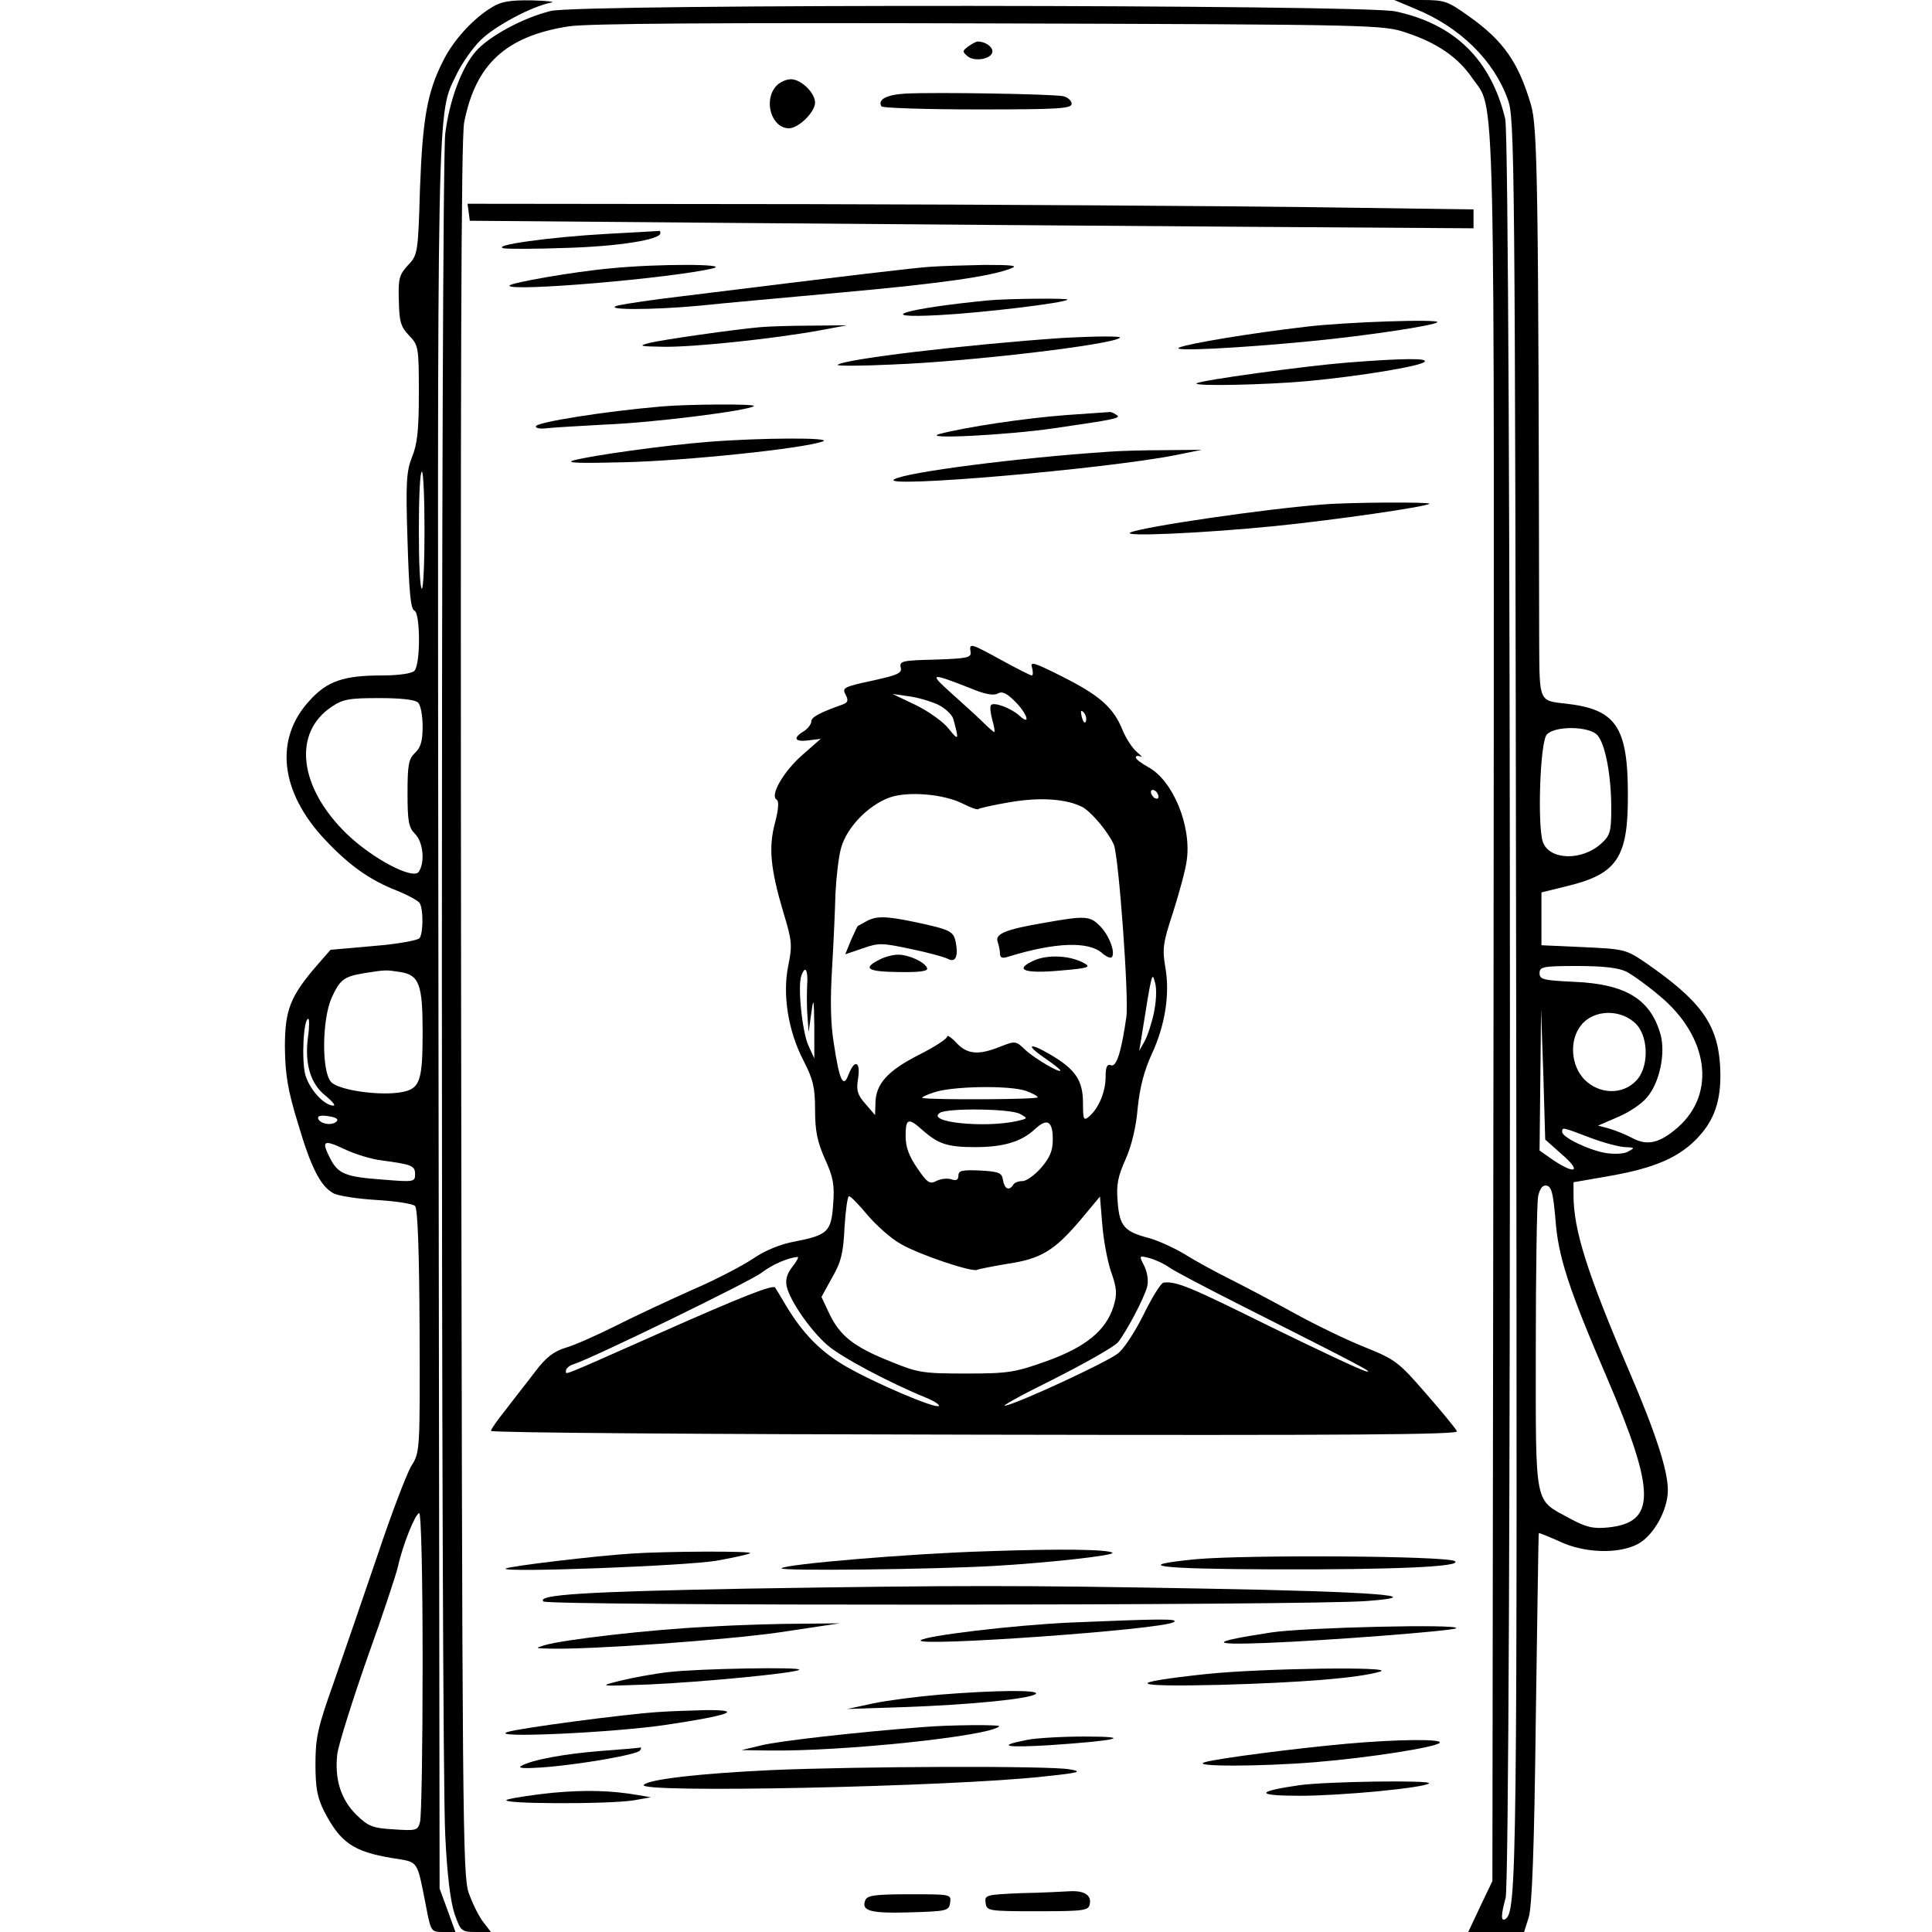<?xml version="1.0" standalone="no"?>
<!DOCTYPE svg PUBLIC "-//W3C//DTD SVG 20010904//EN"
 "http://www.w3.org/TR/2001/REC-SVG-20010904/DTD/svg10.dtd">
<svg version="1.0" xmlns="http://www.w3.org/2000/svg"
 width="512pt" height="512pt" viewBox="0 0 512 512"
 preserveAspectRatio="xMidYMid meet">
<g transform="translate(0,512) scale(0.1,-0.1)"
fill="#000000" stroke="none">
<path d="M1304 5101 c-50 -30 -102 -87 -129 -141 -43 -84 -55 -154 -62 -340
-5 -171 -6 -176 -32 -203 -23 -25 -26 -36 -24 -94 1 -55 5 -69 27 -92 25 -26
26 -31 26 -153 0 -97 -4 -135 -18 -169 -15 -38 -17 -67 -12 -223 4 -131 8
-180 18 -184 16 -5 17 -143 0 -160 -7 -7 -42 -12 -86 -12 -101 0 -145 -15
-191 -66 -95 -102 -79 -243 41 -370 64 -68 118 -106 189 -134 30 -12 57 -27
61 -33 10 -15 10 -79 0 -93 -4 -6 -59 -16 -122 -21 l-114 -10 -34 -39 c-73
-84 -87 -120 -87 -219 1 -72 7 -112 34 -200 35 -119 60 -168 94 -187 12 -7 64
-15 114 -18 51 -3 97 -10 103 -16 7 -7 11 -120 12 -332 1 -316 1 -321 -22
-357 -12 -20 -53 -127 -90 -238 -38 -111 -90 -263 -116 -337 -42 -118 -48
-145 -48 -215 0 -64 5 -89 23 -125 43 -83 77 -107 180 -124 72 -12 65 -1 91
-133 12 -62 13 -63 45 -63 l32 0 -21 58 -21 57 -3 2312 c-3 2498 -5 2384 49
2498 13 27 41 67 62 88 38 38 136 90 187 100 14 2 -9 5 -50 6 -58 1 -82 -3
-106 -18z m-179 -1386 c0 -85 -3 -155 -7 -155 -5 0 -8 70 -8 155 0 85 3 155 8
155 4 0 7 -70 7 -155z m-17 -457 c7 -7 12 -35 12 -63 0 -39 -5 -56 -20 -70
-17 -16 -20 -31 -20 -107 0 -75 3 -91 20 -108 21 -21 27 -74 10 -100 -14 -23
-123 34 -192 101 -126 123 -143 267 -39 336 29 20 47 23 125 23 58 0 96 -4
104 -12z m-47 -714 c50 -8 59 -33 59 -159 0 -129 -7 -150 -54 -159 -56 -11
-166 4 -188 26 -26 26 -25 166 1 224 22 48 32 56 86 65 57 9 57 9 96 3z m-245
-174 c-9 -69 7 -123 47 -154 17 -14 27 -26 21 -26 -25 0 -64 43 -75 82 -10 39
-5 148 8 148 3 0 3 -23 -1 -50z m76 -222 c-12 -12 -44 -7 -49 8 -2 7 8 9 27 6
21 -3 28 -8 22 -14z m118 -103 c82 -11 90 -14 90 -37 0 -20 -3 -21 -86 -14
-98 7 -118 15 -139 56 -24 47 -18 51 37 25 29 -14 73 -27 98 -30z m110 -1332
c0 -219 -3 -409 -7 -422 -6 -22 -10 -23 -69 -19 -56 3 -68 8 -99 38 -42 41
-59 96 -51 163 4 26 40 141 80 255 41 114 77 223 81 242 12 55 46 140 56 140
5 0 9 -160 9 -397z"/>
<path d="M3752 5096 c117 -48 207 -136 244 -240 18 -49 19 -136 22 -2376 3
-2326 2 -2427 -29 -2446 -12 -7 -11 13 1 56 16 55 15 4650 -1 4715 -38 158
-135 252 -292 285 -91 18 -2162 20 -2237 1 -74 -18 -164 -67 -199 -107 -37
-42 -70 -129 -81 -218 -12 -90 -12 -4292 0 -4511 5 -105 14 -176 25 -208 16
-45 18 -47 57 -47 l39 0 -20 26 c-12 15 -29 50 -39 78 -16 48 -17 192 -20
2341 -2 1686 0 2306 8 2350 30 155 111 229 276 255 49 8 395 10 1115 8 1038
-3 1044 -4 1107 -25 81 -27 136 -65 173 -119 63 -92 59 67 57 -2470 l-3 -2309
-32 -67 -32 -68 74 0 74 0 12 38 c9 26 15 182 19 527 4 270 7 491 8 492 1 1
26 -9 55 -22 65 -31 156 -34 207 -7 42 22 80 90 80 143 0 52 -32 151 -102 314
-112 262 -148 375 -148 468 l0 34 98 17 c119 21 185 50 234 104 46 50 62 107
56 194 -8 106 -53 167 -196 266 -53 36 -57 37 -166 42 l-111 5 0 70 0 70 69
17 c132 32 161 76 160 243 0 179 -32 225 -162 240 -74 8 -72 4 -73 160 -2
1211 -4 1370 -22 1428 -33 112 -73 169 -163 233 -59 42 -65 44 -130 44 l-69 0
57 -24z m481 -1924 c21 -23 37 -106 37 -194 0 -62 -3 -72 -26 -93 -51 -47
-137 -45 -155 3 -15 40 -8 265 10 285 20 24 112 23 134 -1z m77 -627 c16 -8
56 -37 88 -64 130 -108 151 -259 48 -349 -48 -42 -81 -49 -120 -28 -17 9 -44
20 -61 25 l-30 8 53 23 c29 12 63 35 76 51 34 39 50 116 37 166 -26 94 -91
135 -228 141 -83 4 -93 6 -93 23 0 17 9 19 100 19 70 0 110 -5 130 -15z m-170
-485 c51 -44 36 -54 -23 -15 l-37 26 2 187 2 187 6 -173 5 -172 45 -40z m198
344 c32 -37 31 -116 -3 -149 -36 -37 -97 -35 -136 4 -36 37 -41 104 -9 144 34
43 108 44 148 1z m-124 -299 c37 -14 79 -25 94 -25 24 -1 25 -2 8 -11 -10 -7
-35 -8 -58 -5 -46 7 -118 42 -118 56 0 13 -2 14 74 -15z m-92 -215 c7 -99 34
-183 137 -422 130 -304 130 -383 2 -396 -40 -4 -58 1 -101 24 -95 52 -90 25
-90 449 0 205 3 387 6 404 5 22 12 31 23 29 13 -3 17 -21 23 -88z"/>
<path d="M2566 4997 c-16 -12 -16 -14 -2 -26 19 -16 66 -7 66 13 0 13 -20 26
-39 26 -4 0 -15 -6 -25 -13z"/>
<path d="M2057 4892 c-35 -39 -12 -112 34 -112 25 0 69 43 69 68 0 26 -37 62
-64 62 -13 0 -30 -8 -39 -18z"/>
<path d="M2400 4872 c-51 -3 -75 -16 -64 -34 3 -4 117 -8 255 -8 213 0 249 2
249 15 0 8 -10 17 -22 20 -28 6 -341 11 -418 7z"/>
<path d="M1242 4558 l3 -23 725 -6 c399 -3 997 -8 1330 -10 l605 -4 0 25 0 25
-430 6 c-236 3 -836 7 -1333 8 l-903 1 3 -22z"/>
<path d="M1605 4500 c-144 -8 -306 -30 -270 -38 11 -2 85 -2 165 1 140 4 250
22 250 39 0 4 -1 7 -2 6 -2 0 -66 -4 -143 -8z"/>
<path d="M1620 4409 c-101 -9 -270 -39 -270 -46 0 -17 433 20 540 46 46 12
-150 12 -270 0z"/>
<path d="M2465 4413 c-44 -3 -197 -21 -665 -79 -69 -8 -141 -19 -160 -23 -52
-13 88 -13 215 -1 55 6 224 21 376 35 266 24 397 43 449 64 19 7 2 9 -70 9
-52 -1 -117 -3 -145 -5z"/>
<path d="M2620 4324 c-219 -21 -313 -49 -130 -39 113 6 331 32 339 41 5 4
-153 3 -209 -2z"/>
<path d="M3460 4254 c-145 -17 -309 -44 -335 -55 -26 -11 156 -2 350 17 145
14 325 41 334 50 10 9 -242 1 -349 -12z"/>
<path d="M2015 4253 c-69 -6 -258 -33 -295 -42 -30 -8 -24 -9 40 -10 80 -1
288 21 410 43 l75 14 -95 -1 c-52 0 -113 -2 -135 -4z"/>
<path d="M2810 4224 c-247 -17 -577 -56 -590 -71 -3 -3 63 -3 145 1 209 8 585
53 603 71 5 5 -72 4 -158 -1z"/>
<path d="M3569 4159 c-111 -9 -390 -47 -398 -55 -8 -8 184 -4 294 6 138 13
297 39 310 51 11 10 -53 10 -206 -2z"/>
<path d="M1755 4043 c-152 -13 -335 -42 -335 -53 0 -5 12 -7 28 -5 15 2 86 6
158 10 127 5 380 37 392 49 5 6 -171 5 -243 -1z"/>
<path d="M2825 4020 c-106 -8 -262 -31 -335 -50 -53 -15 180 -3 303 15 165 24
180 27 165 36 -7 5 -15 8 -18 7 -3 0 -54 -4 -115 -8z"/>
<path d="M1877 3949 c-116 -9 -308 -36 -357 -49 -24 -7 18 -8 135 -5 163 4
472 36 525 55 32 11 -166 10 -303 -1z"/>
<path d="M2940 3923 c-241 -16 -536 -54 -570 -73 -44 -25 559 27 746 64 l69
14 -100 -1 c-55 0 -120 -2 -145 -4z"/>
<path d="M3505 3783 c-156 -12 -475 -59 -509 -74 -28 -12 195 -2 384 17 158
16 400 51 408 59 6 5 -214 4 -283 -2z"/>
<path d="M2572 3393 c3 -16 -8 -18 -93 -21 -88 -2 -96 -4 -92 -21 4 -15 -8
-20 -76 -35 -75 -16 -80 -19 -70 -37 8 -15 6 -21 -8 -26 -59 -21 -83 -33 -83
-45 0 -7 -9 -19 -20 -26 -30 -18 -24 -29 13 -24 l32 4 -49 -43 c-50 -44 -86
-107 -68 -118 7 -4 5 -26 -4 -61 -18 -66 -12 -123 22 -238 23 -75 24 -87 13
-141 -16 -77 0 -175 41 -253 25 -49 30 -70 30 -129 0 -56 6 -85 26 -130 22
-48 26 -69 22 -120 -5 -73 -14 -82 -101 -99 -39 -7 -80 -24 -112 -46 -27 -18
-99 -56 -160 -82 -60 -27 -151 -69 -200 -94 -50 -25 -110 -52 -134 -59 -33
-10 -53 -25 -82 -63 -21 -28 -57 -73 -78 -101 -22 -27 -40 -53 -40 -57 -1 -5
577 -9 1283 -10 995 -2 1283 0 1277 9 -3 7 -40 52 -82 100 -72 83 -81 90 -160
122 -46 18 -131 59 -189 91 -58 32 -134 72 -170 90 -36 18 -90 47 -120 66 -30
18 -73 37 -95 43 -65 17 -78 31 -83 95 -4 46 0 67 21 114 16 36 28 86 32 136
6 56 17 98 37 142 36 77 49 161 36 232 -8 47 -6 64 21 145 16 51 33 112 36
137 13 92 -37 212 -102 247 -18 10 -33 21 -33 26 0 4 6 5 13 2 6 -4 2 2 -10
12 -12 10 -29 36 -38 58 -24 60 -61 92 -158 141 -77 39 -88 42 -82 25 3 -12 3
-21 -1 -21 -3 0 -39 18 -79 40 -82 45 -87 47 -83 23z m0 -97 c38 -16 61 -20
72 -14 12 7 24 1 46 -21 32 -32 43 -66 12 -38 -23 21 -70 38 -76 28 -3 -4 -1
-22 4 -40 5 -17 7 -31 5 -31 -2 0 -16 12 -32 28 -15 15 -53 49 -83 76 -59 53
-55 54 52 12z m-87 -43 c19 -9 37 -26 41 -37 16 -58 15 -61 -12 -27 -15 19
-55 47 -88 63 l-61 29 42 -6 c24 -3 58 -13 78 -22z m393 -44 c-3 -8 -7 -3 -11
10 -4 17 -3 21 5 13 5 -5 8 -16 6 -23z m192 -200 c0 -6 -4 -7 -10 -4 -5 3 -10
11 -10 16 0 6 5 7 10 4 6 -3 10 -11 10 -16z m-518 -19 c20 -10 38 -17 41 -14
2 2 40 11 83 18 80 14 151 9 193 -13 25 -14 70 -69 83 -100 13 -34 40 -404 33
-456 -13 -91 -26 -134 -41 -128 -10 4 -14 -4 -14 -31 0 -40 -19 -84 -44 -105
-14 -12 -16 -8 -16 36 0 60 -20 89 -86 128 -58 34 -68 27 -14 -10 22 -15 40
-29 40 -32 0 -8 -67 31 -92 54 -26 25 -27 25 -68 9 -57 -23 -87 -20 -115 10
-14 15 -25 22 -25 17 0 -6 -34 -28 -76 -49 -82 -42 -114 -77 -114 -129 l-1
-30 -25 29 c-22 25 -25 36 -20 68 7 45 -9 52 -25 11 -14 -38 -24 -19 -39 80
-9 53 -10 116 -5 200 4 67 8 156 9 198 2 42 8 97 15 122 15 54 71 112 127 133
49 18 145 10 196 -16z m-413 -482 c-1 -24 -1 -61 1 -83 l3 -40 7 50 c6 44 7
39 8 -35 l0 -85 -16 35 c-16 36 -29 158 -18 185 10 28 18 15 15 -27z m919 -72
c-6 -28 -17 -62 -25 -76 l-14 -25 5 30 c29 182 29 181 37 151 5 -17 3 -51 -3
-80z m-339 -207 c17 -6 31 -14 31 -17 0 -6 -275 -7 -305 -2 -5 1 8 8 30 15 49
17 201 19 244 4z m-16 -61 c22 -12 21 -12 -8 -19 -87 -19 -243 -3 -204 22 21
13 187 11 212 -3z m-257 -44 c41 -36 66 -44 138 -44 75 0 122 14 158 47 33 31
48 23 48 -27 0 -30 -8 -48 -31 -75 -17 -19 -39 -35 -49 -35 -11 0 -22 -4 -25
-10 -11 -17 -23 -11 -27 13 -3 19 -10 22 -60 25 -48 2 -58 0 -58 -13 0 -12 -6
-15 -20 -10 -10 3 -28 1 -39 -5 -17 -9 -24 -4 -50 34 -22 32 -31 56 -31 85 0
48 7 50 46 15z m-147 -224 c23 -27 62 -62 87 -76 47 -28 192 -77 204 -69 4 2
40 9 81 16 88 13 124 35 194 118 l50 60 6 -72 c3 -40 13 -96 23 -126 16 -45
17 -60 7 -93 -20 -64 -74 -108 -177 -145 -84 -30 -101 -33 -214 -33 -113 0
-127 2 -198 31 -98 39 -134 67 -163 125 l-22 47 28 51 c24 41 30 66 33 133 3
46 8 83 12 83 4 0 26 -22 49 -50z m-199 -137 c-15 -19 -19 -35 -15 -53 10 -40
64 -117 108 -155 37 -32 163 -99 261 -139 22 -9 37 -19 34 -22 -9 -8 -173 62
-250 107 -66 39 -113 88 -158 164 -13 22 -25 42 -26 43 -6 8 -90 -25 -304
-120 -273 -121 -250 -112 -250 -100 0 6 10 14 21 17 50 16 467 219 497 242 29
22 68 39 95 42 5 1 -1 -11 -13 -26z m999 -2 c14 -10 100 -55 191 -101 315
-159 355 -180 330 -174 -14 3 -128 57 -255 119 -210 104 -247 120 -281 116 -7
0 -31 -39 -54 -86 -24 -48 -54 -93 -69 -103 -36 -26 -259 -129 -296 -137 -16
-4 40 27 125 69 85 43 163 87 173 99 22 28 68 114 77 147 4 15 1 36 -7 54 -15
29 -15 29 13 22 15 -4 39 -15 53 -25z"/>
<path d="M2295 2678 c-11 -6 -21 -12 -22 -12 -1 -1 -9 -18 -18 -38 l-15 -37
47 16 c42 15 52 14 127 -2 44 -9 88 -21 98 -26 20 -11 28 6 21 43 -6 30 -13
34 -106 54 -81 17 -105 17 -132 2z"/>
<path d="M2765 2674 c-100 -17 -129 -29 -121 -50 3 -9 6 -23 6 -31 0 -11 6
-14 23 -8 124 38 212 41 248 9 10 -9 22 -14 25 -11 11 11 -6 58 -31 83 -27 27
-38 28 -150 8z"/>
<path d="M2331 2577 c-46 -23 -33 -32 49 -33 55 -1 80 2 77 10 -5 16 -48 36
-77 36 -14 0 -36 -6 -49 -13z"/>
<path d="M2741 2575 c-56 -25 -27 -36 70 -27 72 6 81 9 63 19 -37 21 -96 24
-133 8z"/>
<path d="M2615 1009 c-202 -6 -532 -34 -544 -45 -8 -8 405 -3 562 6 141 8 323
28 315 35 -11 9 -136 11 -333 4z"/>
<path d="M1675 1003 c-95 -6 -330 -34 -335 -40 -10 -11 477 7 559 21 45 8 86
17 89 20 5 6 -221 5 -313 -1z"/>
<path d="M3170 988 c-174 -17 -105 -26 205 -27 317 -1 505 7 480 22 -25 14
-550 17 -685 5z"/>
<path d="M1980 910 c-429 -8 -558 -16 -540 -34 12 -12 2019 -11 2180 1 176 13
25 25 -425 33 -501 9 -644 9 -1215 0z"/>
<path d="M2835 820 c-151 -7 -384 -35 -395 -47 -17 -18 636 28 670 48 17 10
-36 9 -275 -1z"/>
<path d="M1878 809 c-151 -7 -385 -34 -435 -49 -26 -8 -25 -8 12 -9 114 -3
470 23 610 43 l160 24 -100 -1 c-55 0 -166 -3 -247 -8z"/>
<path d="M3370 794 c-164 -25 -168 -34 -15 -28 158 6 497 32 504 39 11 12
-402 2 -489 -11z"/>
<path d="M1774 689 c-38 -4 -97 -15 -130 -23 -59 -15 -59 -15 76 -10 137 6
389 30 398 39 8 8 -266 3 -344 -6z"/>
<path d="M3200 684 c-224 -24 -210 -35 35 -29 215 6 365 18 422 35 47 14 -309
9 -457 -6z"/>
<path d="M2490 629 c-58 -5 -137 -15 -175 -23 l-70 -15 150 5 c176 6 336 22
350 35 11 11 -105 10 -255 -2z"/>
<path d="M1745 583 c-92 -6 -370 -43 -400 -53 -53 -17 279 -2 420 19 168 25
209 40 105 39 -41 -1 -97 -3 -125 -5z"/>
<path d="M2445 543 c-182 -14 -381 -37 -426 -48 l-54 -13 73 -1 c194 -3 584
38 610 64 6 5 -133 4 -203 -2z"/>
<path d="M2721 509 c-81 -16 -57 -21 59 -14 181 12 227 23 95 23 -60 0 -130
-4 -154 -9z"/>
<path d="M3570 499 c-134 -12 -344 -39 -377 -49 -41 -12 144 -12 292 0 145 12
316 39 330 51 11 11 -110 10 -245 -2z"/>
<path d="M1595 480 c-102 -8 -186 -24 -214 -40 -10 -6 9 -7 54 -4 98 7 254 34
261 45 3 5 4 8 2 8 -2 -1 -48 -5 -103 -9z"/>
<path d="M2043 429 c-189 -9 -322 -24 -337 -39 -23 -23 819 -5 1059 22 97 10
105 13 70 19 -51 10 -566 8 -792 -2z"/>
<path d="M3443 389 c-117 -17 -116 -28 2 -28 110 0 330 21 342 33 9 9 -272 5
-344 -5z"/>
<path d="M1465 369 c-49 -5 -103 -13 -120 -18 -37 -12 267 -13 335 -2 l45 8
-35 6 c-70 12 -137 14 -225 6z"/>
<path d="M2707 103 c-95 -4 -98 -5 -95 -26 3 -21 6 -22 138 -22 124 0 135 2
138 19 5 24 -15 36 -53 34 -16 -1 -74 -4 -128 -5z"/>
<path d="M2293 84 c-11 -28 13 -35 118 -32 99 3 104 4 107 26 3 22 2 22 -108
22 -91 0 -112 -3 -117 -16z"/>
</g>
</svg>